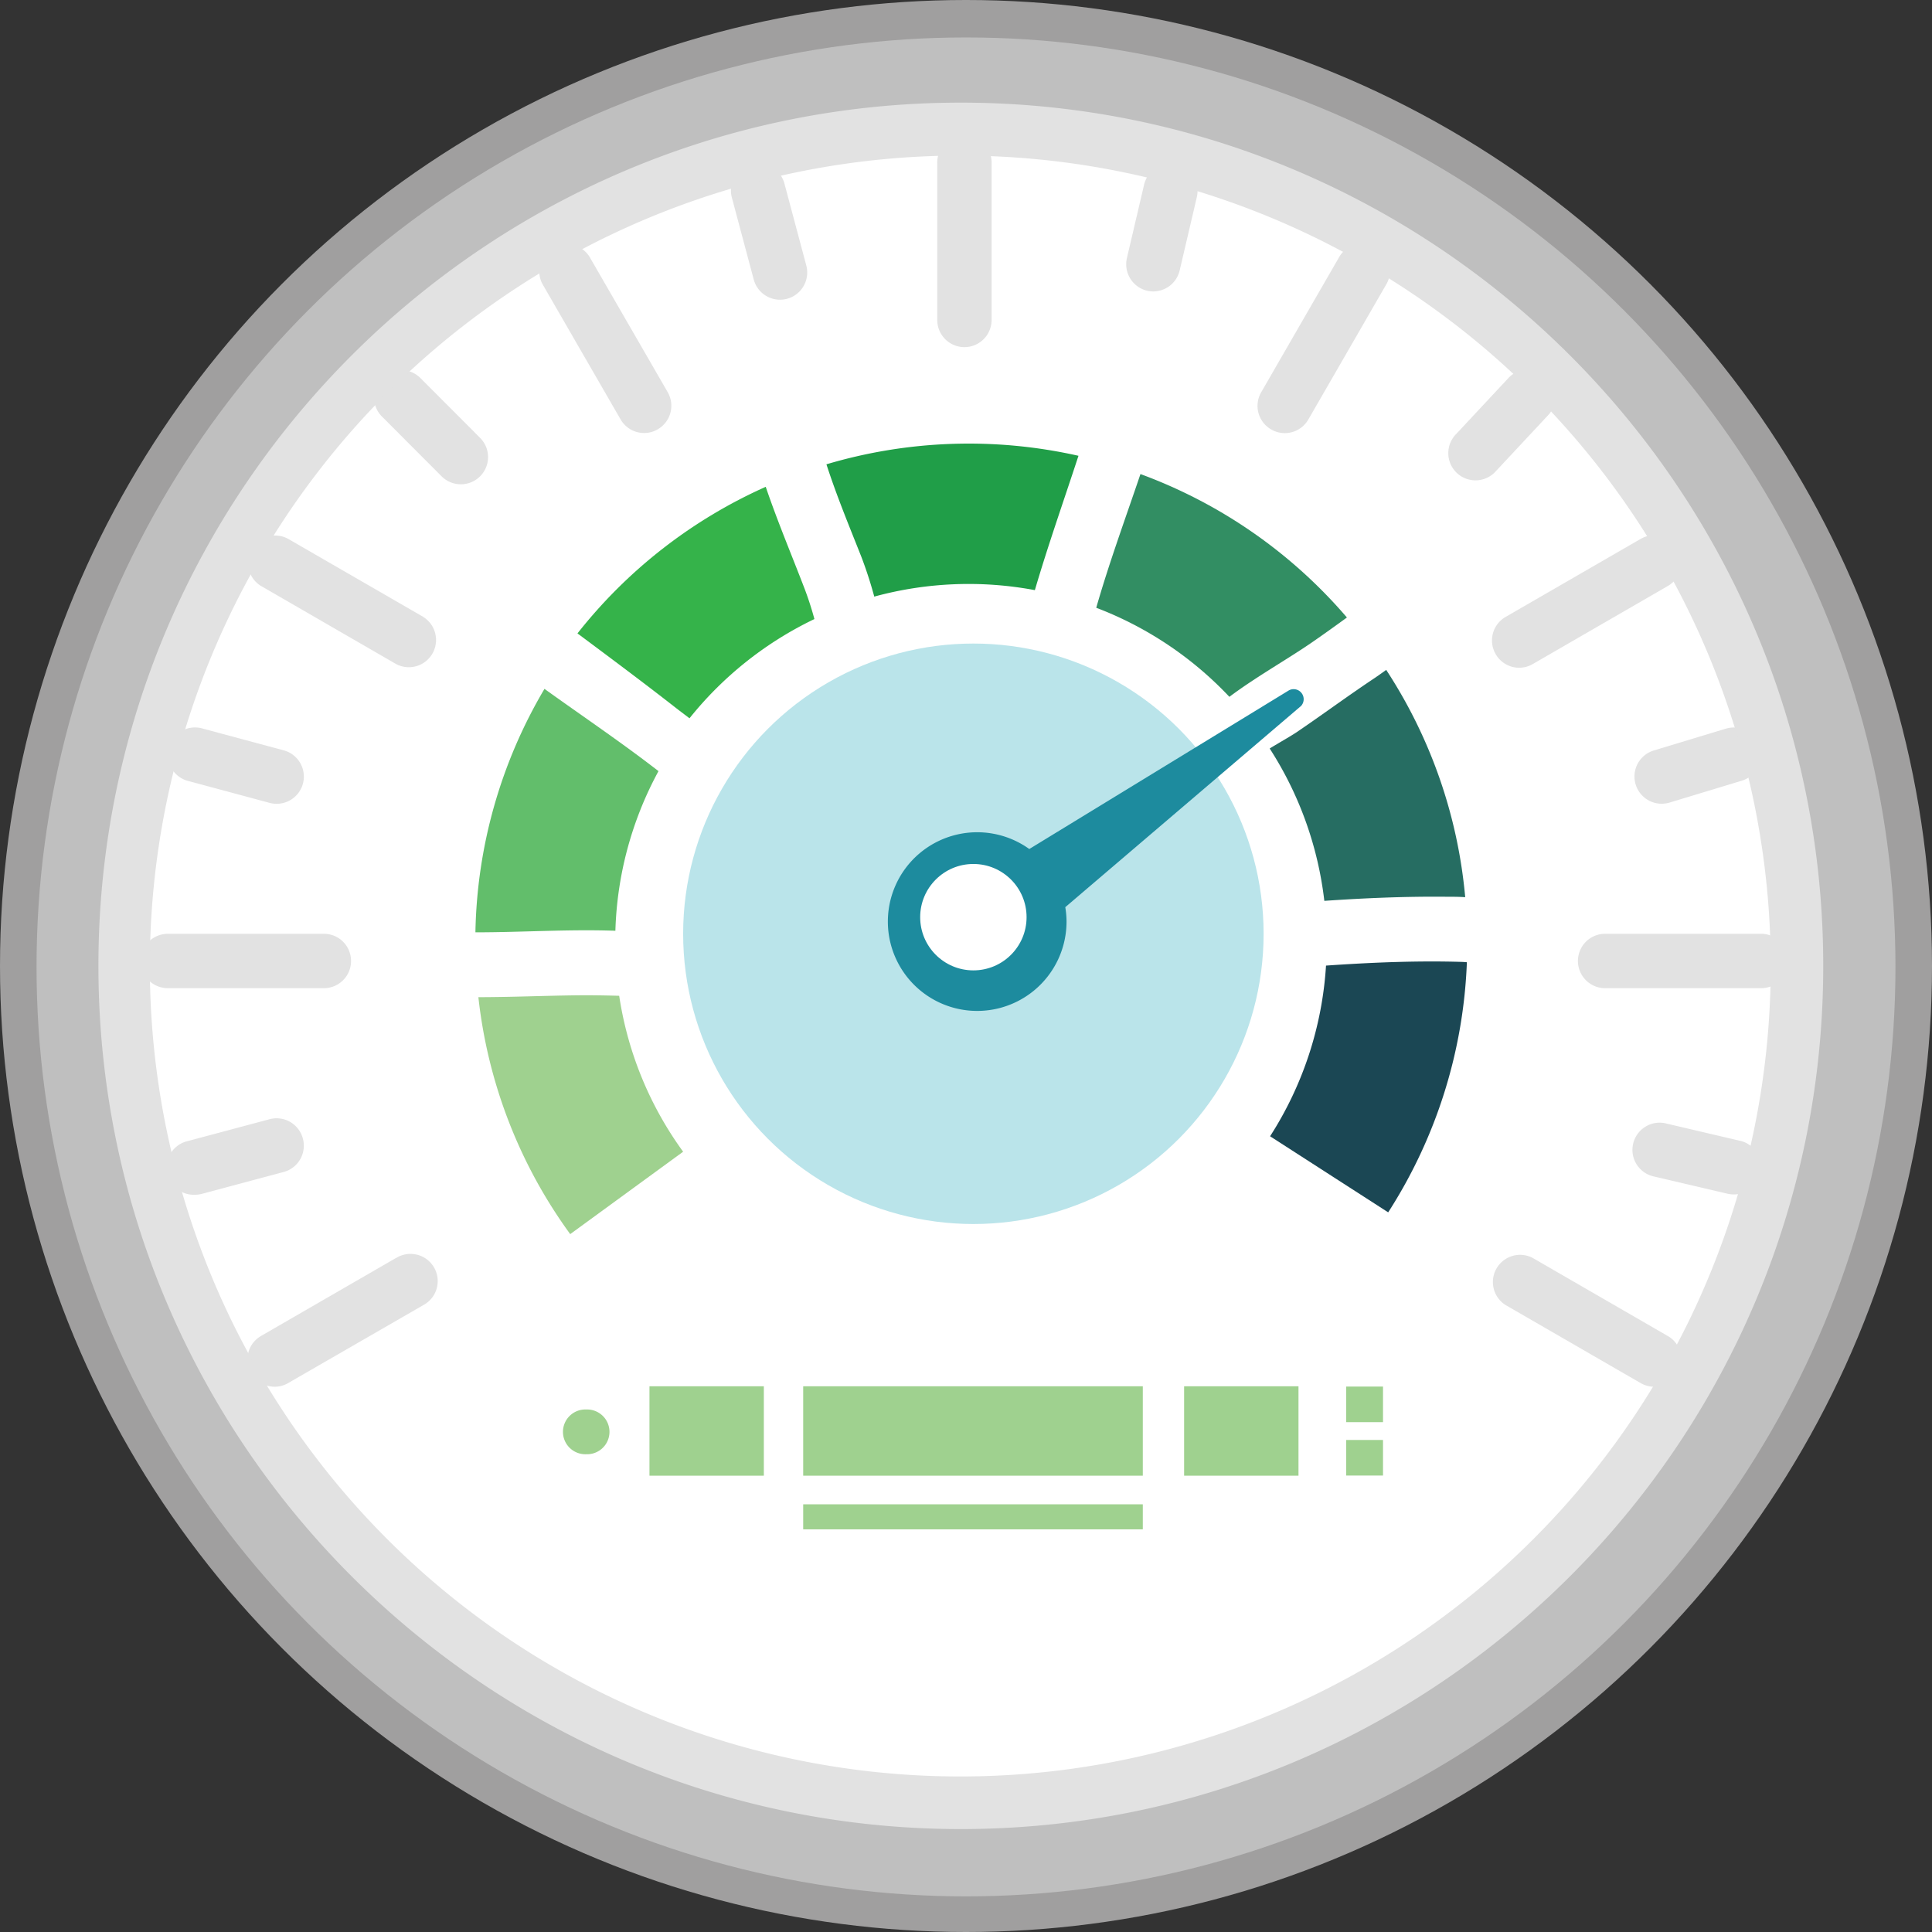 <svg xmlns="http://www.w3.org/2000/svg" width="258.46" height="258.46" viewBox="0 0 258.46 258.46"><rect x="0" y="0" width="258.46" height="258.46" fill="#333333" stroke="none"/><defs><style>.a{fill:#a09f9f;}.b{fill:#bfbfbf;}.c{fill:#fff;}.d{fill:#35b34a;}.e{fill:#9fd18f;}.f{fill:#62be6b;}.g{fill:#328e63;}.h{fill:#209e48;}.i{fill:#1b4754;}.j{fill:#266d62;}.k{fill:#e2e2e2;}.l{fill:#bae4ea;}.m{fill:#1d8b9e;}</style></defs><circle class="a" cx="129.23" cy="129.23" r="129.23" transform="translate(0 0)"/><circle class="b" cx="124.342" cy="124.342" r="124.342" transform="translate(4.888 5.009)"/><circle class="c" cx="109.706" cy="109.706" r="109.706" transform="translate(19.524 19.524)"/><path class="d" d="M252.6,225.529c-1.746-4.545-3.626-9.01-5.183-13.589a66.643,66.643,0,0,0-25.184,19.611c4.505,3.357,9.01,6.714,13.428,10.172l1.558,1.182a47.931,47.931,0,0,1,16.711-13.273A42.975,42.975,0,0,0,252.6,225.529Z" transform="translate(-144.979 -146.815)"/><path class="e" d="M215.784,313.257c-4.438.047-8.862.248-13.294.248a66.092,66.092,0,0,0,12.286,31.7l15.106-11.024a47.413,47.413,0,0,1-8.554-20.86C219.483,313.271,217.637,313.237,215.784,313.257Z" transform="translate(-138.493 -180.106)"/><path class="f" d="M211.138,252.2a66.233,66.233,0,0,0-9.238,32.569c6.244,0,12.488-.43,18.725-.208a47.615,47.615,0,0,1,5.767-21.357C221.438,259.364,216.147,255.8,211.138,252.2Z" transform="translate(-138.299 -160.044)"/><path class="g" d="M354.517,231.878c1.551-1.074,3.088-2.175,4.619-3.29A66.61,66.61,0,0,0,331.515,209.4c-2.014,5.949-4.19,11.864-5.915,17.886A47.857,47.857,0,0,1,343.412,239.2C347,236.511,351.12,234.221,354.517,231.878Z" transform="translate(-178.947 -145.98)"/><path class="h" d="M305.557,204.961A66.79,66.79,0,0,0,271.84,206.1c1.343,4.163,3.028,8.225,4.653,12.327a55.732,55.732,0,0,1,1.746,5.371,47.971,47.971,0,0,1,21.485-.866C301.489,216.919,303.59,210.97,305.557,204.961Z" transform="translate(-161.281 -143.985)"/><path class="i" d="M386.022,306.579c-6.043-.188-12.213.067-18.3.49A47.669,47.669,0,0,1,360.24,329.9l15.8,10.178a66.5,66.5,0,0,0,10.527-33.462Z" transform="translate(-190.33 -177.893)"/><path class="j" d="M383.793,278.767c.846,0,1.685,0,2.524.06A66.4,66.4,0,0,0,375.75,248.42c-.671.483-1.343.96-2.048,1.423-3.357,2.256-6.593,4.639-9.93,6.909-1.021.671-2.343,1.4-3.612,2.182a47.743,47.743,0,0,1,7.311,20.384C372.9,278.942,378.375,278.713,383.793,278.767Z" transform="translate(-190.304 -158.802)"/><path class="k" d="M297.551,170.248a3.639,3.639,0,0,0,3.639-3.639V145.722a3.639,3.639,0,1,0-7.271,0V166.61a3.639,3.639,0,0,0,3.632,3.639Z" transform="translate(-168.535 -123.808)"/><path class="k" d="M259.988,150.269a3.639,3.639,0,1,0-7.03,1.88l2.915,10.923a3.646,3.646,0,0,0,3.511,2.686,3.719,3.719,0,0,0,.939-.121,3.646,3.646,0,0,0,2.579-4.458Z" transform="translate(-155.036 -125.662)"/><path class="k" d="M187.9,189.748a3.639,3.639,0,1,0-5.15,5.143l7.983,8a3.639,3.639,0,1,0,5.15-5.143Z" transform="translate(-131.656 -139.171)"/><path class="k" d="M143.3,267.038l10.91,2.934a3.531,3.531,0,0,0,.947.128,3.639,3.639,0,0,0,.94-7.157l-10.91-2.934a3.639,3.639,0,0,0-1.887,7.03Z" transform="translate(-118.156 -162.569)"/><path class="k" d="M446.838,341.066l-9.816-2.3a3.639,3.639,0,1,0-1.658,7.083l9.816,2.3a3.516,3.516,0,0,0,.833.094,3.639,3.639,0,0,0,.826-7.184Z" transform="translate(-214.059 -188.452)"/><path class="k" d="M158.592,340.461a3.632,3.632,0,0,0-4.451-2.571l-10.91,2.914a3.639,3.639,0,0,0,.92,7.191,3.8,3.8,0,0,0,.94-.121l10.917-2.921a3.639,3.639,0,0,0,2.585-4.492Z" transform="translate(-118.08 -188.162)"/><path class="k" d="M433,267.5a3.639,3.639,0,0,0,3.485,2.592,3.853,3.853,0,0,0,1.054-.154l9.648-2.921a3.64,3.64,0,0,0-2.108-6.969l-9.648,2.921A3.639,3.639,0,0,0,433,267.5Z" transform="translate(-214.19 -162.57)"/><path class="k" d="M409.056,194.81a3.639,3.639,0,1,0-5.3-4.982l-6.895,7.386a3.639,3.639,0,1,0,5.3,4.982Z" transform="translate(-202.038 -139.171)"/><path class="k" d="M338.336,147.672a3.632,3.632,0,0,0-4.371,2.686l-2.3,9.822a3.639,3.639,0,0,0,2.686,4.371,3.573,3.573,0,0,0,.833.1,3.646,3.646,0,0,0,3.538-2.813l2.3-9.823A3.639,3.639,0,0,0,338.336,147.672Z" transform="translate(-180.907 -125.663)"/><path class="k" d="M221.369,165.313a3.639,3.639,0,0,0-6.3,3.639l10.44,18.087a3.625,3.625,0,0,0,3.149,1.819,3.558,3.558,0,0,0,1.813-.49,3.639,3.639,0,0,0,1.343-4.968Z" transform="translate(-142.487 -130.931)"/><path class="k" d="M180.046,232.541,161.972,222.1a3.639,3.639,0,0,0-3.639,6.3l18.074,10.447a3.64,3.64,0,0,0,3.639-6.3Z" transform="translate(-123.421 -150.014)"/><path class="k" d="M428.01,375.819l-18.074-10.447a3.639,3.639,0,0,0-3.632,6.3l18.074,10.44a3.558,3.558,0,0,0,1.813.49,3.639,3.639,0,0,0,1.819-6.788Z" transform="translate(-204.892 -197.087)"/><path class="k" d="M159.706,308.278a3.639,3.639,0,0,0,0-7.278H138.839a3.639,3.639,0,1,0,0,7.278Z" transform="translate(-116.381 -176.08)"/><path class="k" d="M446.066,301H425.219a3.639,3.639,0,1,0,0,7.278h20.867a3.639,3.639,0,0,0,0-7.278Z" transform="translate(-210.487 -176.08)"/><path class="k" d="M176.355,365.358,158.282,375.8a3.639,3.639,0,0,0,1.819,6.788,3.579,3.579,0,0,0,1.819-.49l18.074-10.427a3.64,3.64,0,1,0-3.639-6.3Z" transform="translate(-123.369 -197.073)"/><path class="k" d="M404.942,237.484a3.619,3.619,0,0,0,4.962,1.343l18.074-10.447a3.635,3.635,0,1,0-3.632-6.3l-18.074,10.44A3.632,3.632,0,0,0,404.942,237.484Z" transform="translate(-204.859 -149.987)"/><path class="k" d="M373.624,163.932a3.632,3.632,0,0,0-4.968,1.343l-10.433,18.087a3.632,3.632,0,0,0,1.343,4.968,3.572,3.572,0,0,0,1.813.49A3.625,3.625,0,0,0,364.533,187l10.433-18.087a3.632,3.632,0,0,0-1.343-4.982Z" transform="translate(-189.507 -130.879)"/><path class="k" d="M242.152,366.35c-63.615,0-115.372-51.8-115.372-115.48s51.758-115.48,115.372-115.48,115.372,51.8,115.372,115.48S305.774,366.35,242.152,366.35Zm0-223.876A108.42,108.42,0,1,0,350.5,250.89,108.483,108.483,0,0,0,242.152,142.473Z" transform="translate(-113.614 -121.66)"/><rect class="e" width="45.433" height="11.964" transform="translate(107.45 185.453)"/><rect class="e" width="45.433" height="3.35" transform="translate(107.45 201.244)"/><rect class="e" width="15.301" height="11.964" transform="translate(86.885 185.453)"/><path class="e" d="M222.666,395.788h-.2a2.994,2.994,0,1,0,0,5.982h.235a2.994,2.994,0,0,0,0-5.982Z" transform="translate(-144.026 -207.227)"/><rect class="e" width="4.921" height="4.76" transform="translate(180.095 185.493)"/><rect class="e" width="4.921" height="4.76" transform="translate(180.095 192.637)"/><rect class="e" width="15.301" height="11.964" transform="translate(158.409 185.453)"/><circle class="l" cx="38.827" cy="38.827" r="38.827" transform="translate(91.39 86.093)"/><path class="m" d="M339.282,254.569l-31.468,26.856a11.733,11.733,0,0,1,.168,1.887A11.951,11.951,0,1,1,303,273.644l34.738-21.23a1.343,1.343,0,0,1,1.558,2.155Z" transform="translate(-165.303 -160.064)"/><circle class="c" cx="7.117" cy="7.117" r="7.117" transform="translate(123.1 115.581)"/></svg>